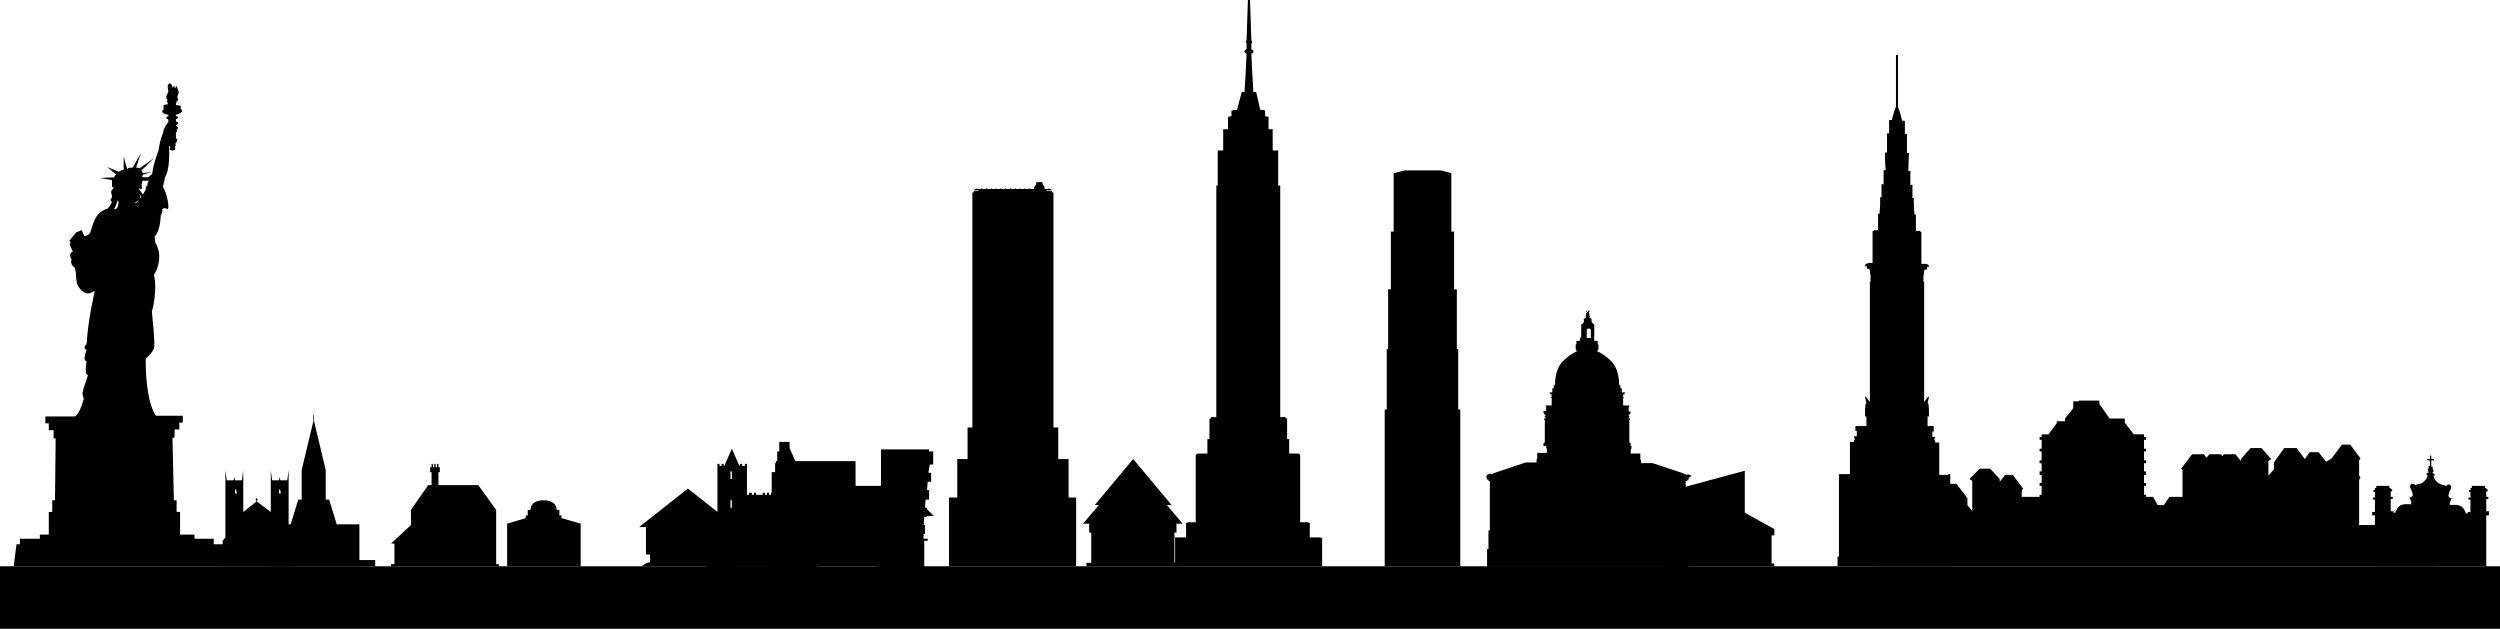 <?xml version="1.0" encoding="utf-8"?>
<!-- Generator: Adobe Illustrator 19.0.0, SVG Export Plug-In . SVG Version: 6.00 Build 0)  -->
<svg version="1.1" xmlns="http://www.w3.org/2000/svg" xmlns:xlink="http://www.w3.org/1999/xlink" x="0px" y="0px"
	 viewBox="0 0 363.8 91.5" style="enable-background:new 0 0 363.8 91.5;" xml:space="preserve">
<g id="ground">
	<rect y="82.4" width="363.8" height="9.1"/>
</g>
<g id="new_york">
	<polygon points="273.7,81.8 273.7,81.3 274.1,81.3 274.1,80.3 274.3,80.3 274.3,79.5 274.1,79.2 274.3,78.9 274.3,76.7 274.1,76.5 
		275.6,74.4 276.8,74.4 278.7,76.5 278.7,72.4 279.8,71 281,71 281.8,72 283,70.4 284.7,70.4 286.3,72.5 286.3,73.5 287,74.4 
		287,70 286.6,69.7 288.1,68.2 289.6,68.2 291,69.7 291,70.1 291.8,69.1 292.9,69.1 294.4,71.1 294.2,71.4 294.2,72.3 296.8,72.3 
		296.8,72 297.1,72 297.1,70.7 296.8,70.7 296.8,70.3 297.1,70.3 297.1,69.1 296.8,69.1 296.8,68.6 297.1,68.6 297.1,67.4 
		296.8,67.4 296.8,67 297.1,67 297.1,65.7 296.8,65.7 296.8,65.3 297.1,65.3 297.1,64 296.8,64 296.8,63.6 297.1,63.6 297.1,63.2 
		298.1,63.2 299.3,61.6 299.3,61.3 300.5,61.3 300.5,60.9 301.7,59.4 301.7,58.4 302.5,58.4 302.5,58.3 305.5,58.3 305.5,58.8 
		307,60.9 309.2,60.9 309.2,61.5 310.5,63.2 312,63.2 312,63.6 312.3,63.6 312.3,64 312,64 312,65.3 312.3,65.3 312.3,65.7 
		312,65.7 312,67 312.3,67 312.3,67.4 312,67.4 312,68.6 312.3,68.6 312.3,69.1 312,69.1 312,70.3 312.3,70.3 312.3,70.7 312,70.7 
		312,72 312.3,72 312.3,72.3 313.3,72.3 314,73.5 314.9,73.5 315.7,72.3 317.6,72.3 317.6,68.4 317.4,68.2 319,66.1 320.7,66.1 
		321.1,66.6 321.5,66.1 323.2,66.1 323.4,66.4 323.6,66.1 325.3,66.1 326.1,67.1 326.1,66.8 327.5,65.2 329.1,65.2 330.5,66.8 
		330.1,67.1 330.1,69.2 330.9,68.3 330.9,67.3 332.4,65.2 334.2,65.2 335.4,66.8 336.1,65.8 337.4,65.8 338.5,67.2 339.3,66.7 
		340.8,64.7 342,64.7 343.5,66.7 343.3,67 343.3,69.2 343.5,69.5 343.3,69.8 343.3,76.4 348.5,76.4 348.5,79.9 352.9,79.9 
		352.9,81.6 354.6,81.6 354.6,82.4 273,82.4 273,81.8 	"/>
	<polygon points="155.5,72.4 155.5,66.8 154,66.8 154,62.2 153.3,62.2 153.3,28 153.1,28 153.1,27.8 152.3,27.8 152.3,27.7 
		153.1,27.7 152.9,27.5 152.7,27.5 152.7,27.4 152.6,27.4 152.6,27.5 152,27.5 152,27.4 152,27.4 152,27.2 151.7,26.8 151.7,26.5 
		150.8,26.5 150.8,26.8 150.5,27.2 150.5,27.5 149.9,27.5 149.9,27.4 149.8,27.4 149.8,27.5 149.2,27.5 149.2,27.4 149.1,27.4 
		149.1,27.5 148.5,27.5 148.5,27.4 148.4,27.4 148.4,27.5 147.8,27.5 147.8,27.4 147.7,27.4 147.7,27.5 147.1,27.5 147.1,27.4 
		147,27.4 147,27.5 146.4,27.5 146.4,27.4 146.3,27.4 146.3,27.5 145.7,27.5 145.7,27.4 145.6,27.4 145.6,27.5 145,27.5 145,27.4 
		144.9,27.4 144.9,27.5 144.3,27.5 144.3,27.4 144.2,27.4 144.2,27.5 143.6,27.5 143.6,27.4 143.5,27.4 143.5,27.5 142.9,27.5 
		142.9,27.4 142.8,27.4 142.8,27.5 142.2,27.5 142.2,27.4 142.1,27.4 142.1,27.5 141.9,27.5 141.7,27.7 142.4,27.7 142.4,27.8 
		141.7,27.8 141.7,28 141.5,28 141.5,62.2 140.8,62.2 140.8,66.8 139.3,66.8 139.3,72.4 138.1,72.4 138.1,82.4 156.6,82.4 
		156.6,72.4 	"/>
	<polygon points="112.9,68.7 112.9,67.1 113.1,67.1 113.1,65.7 113.4,65.7 113.4,64.3 114.9,64.3 114.9,65.7 115.1,65.7 115.1,67.1 
		124.5,67.1 124.5,70.7 128.2,70.7 128.2,65.4 135.2,65.4 135.2,65.7 135.8,65.7 135.8,67.6 135.3,67.6 135.1,68.8 135.5,68.8 
		135.5,70.1 135,70.1 134.9,71.3 135.2,71.3 135.2,72.7 134.7,72.7 134.6,73.9 134.9,73.9 134.9,75.2 134.5,75.2 134.4,76.4 
		134.6,76.4 134.6,77.7 134.2,77.7 134.1,78.9 134.3,78.9 134.3,82.4 112.3,82.4 112.3,68.7 	"/>
	<path d="M192.2,78.3v-0.1h-1.6v-2.1h-0.2v-0.1h-1.2v-9.8L189,66h-1.4v-2.1h-0.3v-3h-0.2v-0.2h-0.8V27h-0.3v-5.1h-0.8v-3.1h-0.6V17
		l-0.5-0.1v-0.8H184V16h-0.6l-0.6-2.6h-0.4l-0.2-3.3l-0.1-2.3h0c0.1,0,0.3-0.1,0.3-0.3c0-0.1-0.1-0.3-0.3-0.3h0l0-0.9
		c0.1,0,0.1-0.1,0.1-0.2c0-0.1-0.1-0.2-0.1-0.2l-0.2-6h-0.3l-0.2,6c-0.1,0-0.1,0.1-0.1,0.2c0,0.1,0.1,0.2,0.1,0.2l0,0.9h0
		c-0.1,0-0.3,0.1-0.3,0.3c0,0.1,0.1,0.3,0.3,0.3h0l-0.1,2.3l-0.2,3.3h-0.4L180,16h-0.6v0.1h-0.2v0.8l-0.5,0.1v1.8H178v3.1h-0.8V27
		H177v33.7h-0.8v0.2H176v3h-0.3V66h-1.4l-0.3,0.2v9.8h-1.2v0.1h-0.2v2.1h-1.6v0.1H171v4.1h21.4v-4.1H192.2z"/>
	<path d="M284,82.4V81h-0.2V69h-0.3v0.1h-1.3v-4.7h-0.6v-0.3h-0.1v-0.3h0.1v-0.2h-0.4v-0.8h0.2V62h-0.9v-1.4h0.2c0,0,0-0.8,0-1
		c0-0.3-0.1-0.9-0.1-0.9h-0.1l0.2-0.9l-0.1-0.1l-0.6,0.8V41h-0.1v-0.8c0,0,0.1-0.6,0.1-0.7c0-0.1,0.1-0.3,0.1-0.3s0.2,0.1,0.3,0
		c0.1-0.1,0-0.4,0-0.4l0.2,0.1c0,0,0.1-0.1,0.1-0.2c0-0.1-0.2-0.3-0.5-0.3c-0.3,0-0.6,0-0.6,0v-4.7h-0.2v-0.1h-0.6l0-2.4l-0.2,0
		c0,0-0.1-1-0.1-1.4c0-0.4,0-1,0-1l-0.2,0l0-1.9l-0.2,0l-0.1,0.1c0-1.1,0-2.1,0-2.1s-0.3-0.1-0.3,0c0-0.9,0.1-2.6,0.1-2.6
		s-0.3-0.1-0.3,0c0-1,0-2.8,0-2.8h-0.3l0-1.9c0,0-0.3-0.1-0.4,0c-0.2-1.1-0.6-2-0.6-2V8h-0.3v7.5c0,0-0.4,1-0.6,2
		c-0.1-0.1-0.4,0-0.4,0l0,1.9h-0.3c0,0,0,1.8,0,2.8c0,0-0.3,0-0.3,0s0,1.6,0.1,2.6c0-0.1-0.3,0-0.3,0s0,0.9,0,2.1l-0.1-0.1l-0.2,0
		l0,1.9l-0.2,0c0,0,0,0.6,0,1c0,0.4-0.1,1.4-0.1,1.4l-0.2,0l0,2.4h-0.6v0.1h-0.2v4.7c0,0-0.3-0.1-0.6,0c-0.3,0-0.5,0.2-0.5,0.3
		c0,0.1,0.1,0.2,0.1,0.2l0.2-0.1c0,0-0.1,0.3,0,0.4c0.1,0.1,0.3,0,0.3,0s0.1,0.2,0.1,0.3c0,0.1,0.1,0.7,0.1,0.7V41h-0.1v17.5
		l-0.6-0.8l-0.1,0.1l0.2,0.9h-0.1c0,0-0.1,0.6-0.1,0.9c0,0.3,0,1,0,1h0.2V62H270v0.7h0.2v0.8h-0.4v0.2h0.1v0.3h-0.1v0.3h-0.6v4.7
		h-1.3V69h-0.3v12h-0.2v1.4H284z"/>
	<path d="M246.1,69.3v-0.1l-0.5-0.2l-0.1,0.1h-0.2V69l-4.8-1.6h-1.7v-0.3l0-0.2h-0.1v-0.7l0-0.2h-1.4v-0.6l0.1-0.1V65l0.1-0.1h-0.2
		v-0.4h-0.1v-0.1h-0.1v-3.3h0.1l0-0.1v-0.1H237v-0.2h0.1v-0.1h0v-0.1H237v-0.2h0.2v-0.1l0.1-0.2v-0.1H237v-0.1H237v-0.6h0.1V59h-0.9
		v-1.1h0.1l0,0v-0.1h-0.1v-0.1l0,0v-0.1h0v-0.2h0.2v-0.1h0v-0.1h0.1v-0.1h-0.2v0H236v-0.5h0v-0.1h-0.2v-0.2l0-0.1h0v-0.1h-0.1v-0.1
		l-0.1-0.1c0,0,0.1-2.2-1.2-3.4c-1-1-2-1.4-2-1.4s0-0.1,0.1-0.1c0,0,0.1-0.2,0.1-0.2h0v-0.6h0v-0.1h-0.1v-0.5h0c0,0,0,0,0,0
		c0,0,0,0,0,0h-0.5v-0.3h0v-0.1l0,0v0h-0.1v-0.1H232v-1.3h0v-0.1h0v-0.1h0v-0.1h0.1v0l0,0v0H232v0c0,0,0,0,0-0.1c0,0,0-0.1,0-0.1h0
		v0h0v-0.1c0,0-0.2-0.1-0.3-0.2c-0.1-0.1-0.1-0.3-0.1-0.3h0v-0.1h0c0,0,0-0.1,0-0.2c-0.1-0.1-0.2-0.1-0.2-0.1v0c0,0,0,0-0.1,0
		c0,0,0-0.1,0-0.1v0c0,0,0.1,0,0.1-0.1c0-0.1-0.1-0.1-0.1-0.1v-0.3c0,0,0,0,0,0c0,0,0,0,0,0v-0.1h-0.1v-0.2h0.1c0,0,0,0,0,0v0
		c0,0,0,0,0-0.1c0,0,0-0.1-0.1-0.1c0,0-0.1,0-0.1,0.1c0,0,0,0.1,0,0.1c0,0,0,0,0,0c0,0,0,0-0.1,0v-0.3h0v-0.1h0v0.1h0v0.3
		c0,0-0.1,0-0.1,0c0,0,0,0,0,0c0,0,0,0,0-0.1c0,0,0-0.1,0-0.1c0,0-0.1,0-0.1,0.1c0,0,0,0.1,0,0.1v0c0,0,0,0,0,0h0.1v0.2h-0.1v0.1
		c0,0,0,0,0,0c0,0,0,0,0,0v0.3c0,0-0.1,0.1-0.1,0.1c0,0.1,0.1,0.1,0.1,0.1v0c0,0,0,0.1,0,0.1c0,0-0.1,0-0.1,0v0c0,0-0.1,0-0.2,0.1
		c-0.1,0.1,0,0.2,0,0.2h0v0.1h0c0,0,0,0.1-0.1,0.3c-0.1,0.2-0.3,0.2-0.3,0.2v0.1h0v0h0c0,0,0,0.1,0,0.1c0,0.1,0,0.1,0,0.1v0h-0.1v0
		l0,0v0h0.1v0.1h0v0.1h0v0.1h0v1.3h-0.1v0.1h-0.1v0l0,0v0.1h0v0.3h-0.5c0,0,0,0,0,0c0,0,0,0,0,0h0v0.5h-0.1v0.1h0v0.6h0
		c0,0,0,0.1,0.1,0.2c0,0,0.1,0.1,0.1,0.1s-1,0.4-2,1.4c-1.3,1.2-1.2,3.4-1.2,3.4l-0.1,0.1v0.1h-0.1v0.1h0l0,0.1v0.2h-0.2v0.1h0v0.5
		h-0.2v0h-0.2v0.1h0.1v0.1h0v0.1h0.2v0.2h0v0.1l0,0v0.1h-0.1v0.1l0,0h0.1V59h-0.9v0.1h0.1v0.6h0v0.1h-0.4V60l0.1,0.2v0.1h0.2v0.2
		h-0.1v0.1h0v0.1h0.1v0.2h-0.2V61l0,0.1h0.1v3.3h-0.1v0.1h-0.1v0.4H225l0,0.1v0.2l0.1,0.1v0.6h-1.4l0,0.2v0.7h-0.1l0,0.2v0.3H222
		l-4.8,1.6v0.1H217l-0.1-0.1l-0.5,0.2v0.1h-0.1v0.1h0l0,0.1h0c0,0,0,0,0,0.1c0,0,0.1,0,0.1,0v0h0v0.3h0.2V70h0.2v0.3h0v0.1h0v0.7h0
		v0.1h0v0.6h0V72h0v5.2h-0.2v2.7h-0.2v2.6h29.3v-2.6h-0.2v-2.7h-0.2V72h0v-0.1h0v-0.6h0v-0.1h0v-0.7h0v-0.1h0V70h0.2v-0.1h0.2v-0.3
		h0v0c0,0,0.1,0,0.1,0c0,0,0-0.1,0-0.1h0L246.1,69.3L246.1,69.3L246.1,69.3L246.1,69.3z M232.5,49.7L232.5,49.7l0,0.5h0V49.7z
		 M232.4,49.7L232.4,49.7l0,0.5h0V49.7z M230,50.2L230,50.2l0-0.5h0V50.2z M230,50.2L230,50.2l0-0.5h0V50.2z M230.1,50.2L230.1,50.2
		l0-0.5h0V50.2z M230.2,50.2L230.2,50.2l0-0.5h0V50.2z M230.2,50.2L230.2,50.2l0-0.5h0V50.2z M230.3,50.2L230.3,50.2l0-0.5h0V50.2z
		 M230.3,50.2L230.3,50.2l0-0.5h0V50.2z M231.5,48.3v0.9h0v0h-0.6v0h0v-0.9l0,0v-0.2h0c0-0.2,0.1-0.3,0.3-0.3c0.2,0,0.3,0.1,0.3,0.3
		h0L231.5,48.3L231.5,48.3z M232.1,50.2L232.1,50.2l0-0.5h0V50.2z M232.2,50.2L232.2,50.2l0-0.5h0V50.2z M232.3,50.2L232.3,50.2
		l0-0.5h0V50.2z M232.3,50.2L232.3,50.2l0-0.5h0V50.2z M232.4,50.2L232.4,50.2l0-0.5h0V50.2z"/>
	<path d="M345.6,74.5v-1.8h-0.3v-0.3h0.3v-0.8h-0.2v-0.3h0.2V71h0.2v-0.3h1.9V71h0.2v0.2h0.2v0.3h-0.2v0.8h0.3v0.3h-0.3v1.8h0.4v0.2
		h0.3c0,0,0-0.4,0.5-0.9c0.5-0.5,1.7-0.3,1.7-0.3s0.1-0.1,0.1-0.3c0-0.2-0.3-0.7-0.3-0.7s0.5,0,0.5-0.4c0-0.4-0.4-1-0.4-1.2
		c0-0.2,0.1-0.4,0.4-0.4c0.3,0,0.3,0.2,0.3,0.2s0.1,0,0.2,0v-0.1c0,0,0.8,0,1.2-0.5c0.3-0.3,0.4-0.6,0.5-0.8c-0.1,0-0.2-0.1-0.2-0.2
		c0-0.1,0.1-0.2,0.2-0.2c0,0,0.1,0,0.1,0v-0.2h-0.1v-0.4h0.1v-0.4h0.2V67h-0.4v-0.2l0.4,0v-0.5h0.2v0.5l0.4,0V67h-0.4v0.9h0.2v0.4
		h0.1v0.4H354v0.2c0,0,0.1,0,0.1,0c0.1,0,0.2,0.1,0.2,0.2c0,0.1-0.1,0.2-0.2,0.2c0.1,0.2,0.2,0.5,0.5,0.8c0.5,0.5,1.2,0.5,1.2,0.5
		v0.1c0.1,0,0.2,0,0.2,0s0.1-0.2,0.3-0.2c0.3,0,0.4,0.2,0.4,0.4c0,0.2-0.4,0.8-0.4,1.2c0,0.4,0.5,0.4,0.5,0.4s-0.3,0.5-0.3,0.7
		c0,0.2,0.1,0.3,0.1,0.3s1.2-0.2,1.7,0.3c0.5,0.5,0.5,0.9,0.5,0.9h0.3v-0.2h0.4v-1.8h-0.3v-0.3h0.3v-0.8h-0.2v-0.3h0.2V71h0.2v-0.3
		h1.9V71h0.2v0.2h0.2v0.3h-0.2v0.8h0.3v0.3h-0.3v1.8h0.4V75h-0.4v7.4h-16.2V75h-0.4v-0.5H345.6z"/>
	<path d="M32.4,78.7v3.7h10.3v-3.7L42,78.2v-9.8l-0.2,1.5h-1l-0.1-0.5l-0.1,0.5h-1l-0.2-1.5v6.1l-2-1.5v-0.2c0,0,0.1,0,0.1-0.1h0.1
		v0h-0.1c0,0,0-0.1-0.1-0.1v-0.1h-0.1v0.1c0,0-0.1,0-0.1,0.1h-0.1v0h0.1c0,0,0,0.1,0.1,0.1V73l-1.9,1.5v-6.1l-0.2,1.5h-1l-0.1-0.5
		l-0.1,0.5h-1l-0.2-1.5v9.8L32.4,78.7z M37.5,72.7L37.5,72.7C37.5,72.7,37.5,72.7,37.5,72.7L37.5,72.7z M37.5,72.8
		C37.5,72.8,37.5,72.7,37.5,72.8L37.5,72.8L37.5,72.8z M34.5,71.8h-0.3c0,0,0,0,0-0.3c0-0.3,0.1-0.3,0.1-0.3s0.1,0,0.1,0.3
		C34.5,71.8,34.5,71.8,34.5,71.8z M37.6,72.7L37.6,72.7L37.6,72.7C37.6,72.7,37.6,72.7,37.6,72.7z M37.6,72.8L37.6,72.8L37.6,72.8
		C37.6,72.7,37.6,72.8,37.6,72.8z M40.9,71.8h-0.3c0,0,0,0,0-0.3c0-0.3,0.1-0.3,0.1-0.3s0.1,0,0.1,0.3
		C40.9,71.8,40.9,71.8,40.9,71.8z"/>
	<polygon points="57.4,79.1 56.9,79.1 59.8,76.4 59.8,74.2 62.3,70.6 62.8,70.6 62.8,68.7 62.6,68.7 62.6,68 62.8,68 62.8,67.5 
		63,67.5 63,68 63.2,68 63.2,67.5 63.4,67.5 63.4,68 63.6,68 63.6,67.5 63.8,67.5 63.8,68 64,68 64,68.7 63.8,68.7 63.8,70.6 
		69.6,70.6 72.2,74.2 72.2,82.1 72.6,82.1 72.6,82.4 56.9,82.4 56.9,82.1 57.4,82.1 	"/>
	<path d="M105.6,81.8v-1.1h0.6v-4h1l-7.1-5.6l-7.1,5.6h1v4h0.6v1.1c-0.5,0.1-0.9,0.3-1.2,0.6h13.5C106.5,82.1,106.1,81.9,105.6,81.8
		z"/>
	<polygon points="170.9,77.5 171.2,77.5 171.2,76.2 172.1,76.2 169.8,73.5 170.5,73.5 164.9,66.8 159.3,73.5 159.9,73.5 157.6,76.2 
		158.5,76.2 158.5,77.5 158.8,77.5 158.8,81.9 158.1,81.9 158.1,82.4 171.6,82.4 171.6,81.9 170.9,81.9 	"/>
	<path d="M134.5,78.4h0.5v0.3h-0.5v3.8h-6.9v-3.8h-0.5v-0.3h0.5v-3.3h-1.5l4.4-4.4v-1.2h0.1v-0.2h0.2v0.2h0.1v-0.2h0.2v0.2h0.1v-0.2
		h0.2v0.2h0.1v1.2l4.4,4.4h-1.5V78.4z M131.3,73.1c0-0.6-0.3-0.6-0.3-0.6s-0.3,0-0.3,0.6c0,0.6,0,0.6,0,0.6h0.5
		C131.3,73.6,131.3,73.6,131.3,73.1z"/>
	<path d="M84.5,76.2v6.2H73.8v-6.2l2.7-0.8V75h0.3v-0.8h0.4c0-1,0.9-1.4,1.9-1.4c1,0,1.9,0.4,1.9,1.4h0.4V75h0.3v0.4L84.5,76.2z"/>
	<polygon points="258.2,77.9 258.2,77 253.9,74.6 253.9,68.5 242.8,71.5 242.8,72.2 242.4,72.2 242.4,72.8 242.8,72.8 242.8,82 
		242.1,82 242.1,82.4 258.2,82.4 258.2,82 257.8,82 257.8,77.9 	"/>
	<polygon points="52.3,76.3 49,76.3 47.9,72.7 47.4,72.7 47.4,68.4 45.7,61.3 45.7,60.6 45.8,60.6 45.8,60.6 45.7,60.6 45.7,60.4 
		45.6,60.4 45.6,60.6 45.5,60.6 45.5,60.6 45.6,60.6 45.6,61.3 43.9,68.4 43.9,72.7 43.4,72.7 42.3,76.3 39,76.3 39,82.4 52.3,82.4 
			"/>
	<polygon points="212.2,50.8 212,50.8 212,42.1 211.6,42.1 211.6,33.7 211.2,33.7 211.2,25.2 209.7,24.8 204.4,24.8 202.8,25.2 
		202.8,33.7 202.4,33.7 202.4,42.1 202,42.1 202,50.8 201.8,50.8 201.8,59.6 201.5,59.6 201.5,82.4 212.5,82.4 212.5,59.6 
		212.2,59.6 	"/>
	<path d="M117,76.2v-8.8h-0.3v0.3h-0.3v-0.3h-0.3v0.3h-0.1l-1.1-2.5l-1.1,2.5h-0.1v-0.3h-0.3v0.3h-0.3v-0.3h-0.3V72h-0.3v-0.3h-0.3
		V72h-0.3v-0.3h-0.3V72h-0.3v-0.3h-0.3V72H110v-0.3h-0.3V72h-0.3v-0.3H109V72h-0.3v-4.5h-0.3v0.3H108v-0.3h-0.3v0.3h-0.1l-1.1-2.5
		l-1.1,2.5h-0.1v-0.3h-0.3v0.3h-0.3v-0.3h-0.3v8.8l-1.6,0.6v5.6h16.1v-5.6L117,76.2z M106.5,73.9h-0.2v-1.1h0.2V73.9z M106.5,69.7
		h-0.2v-1.1h0.2V69.7z M114.8,73.9h-0.2v-1.1h0.2V73.9z M114.8,69.7h-0.2v-1.1h0.2V69.7z"/>
</g>
<g id="statue_of_liberty">
	<path d="M54.6,82.4v-0.9H36v-2.3h-4.9v-0.8h-2.8v-0.6h-2.1v-3.3h-0.5v-1.7h-0.4l-0.2-9.1h0.3v-1.2h0.7v-1h0.5v-1h-3.9
		c0,0-1.5-1.6-1.5-8.3c0.5-0.5,0.9-0.8,1.2-1.5c0.2-0.7-0.2-4.2-0.3-5.4c0.4-1.2,0.7-3.9,0.3-5.3c0,0,1.6-2.3,0.2-4.7l-0.1-0.9
		c0,0,0.8-0.6,0.9-3.1c0.1-0.1,0.3-0.5,0.2-0.8c0,0,0.2-0.4,0.7-0.1c0.5,0.3,0-2.4-0.6-3.2c0,0,0.3-1.2,0.3-1.4c0,0,0.8-0.9,0.6-4.6
		l0.2,0.2c0,0-0.4,0.5,0.3,0.5c0.7,0,0.3-0.5,0.3-0.5s0.3-0.2,0.1-0.5c0.2-0.1,0.3-0.4,0.3-0.7h-0.2v-1c0,0,0.2,0,0.2-0.2
		c0-0.2-0.1-0.2-0.2-0.2c0.1,0,0.3,0,0.3-0.2c0-0.2-0.3-0.3-0.3-0.3v-0.1c0,0,0.3,0,0.3-0.3c0-0.2-0.3-0.2-0.3-0.2v-0.4
		c0,0,0.3,0,0.3-0.2c0-0.2-0.3-0.2-0.3-0.2v-0.2c0,0,0.9-0.2,0.9-0.6c0-0.2-0.2-0.2-0.2-0.2v-0.5c0,0-0.3-0.1-0.7-0.1V15
		c0,0,0.1,0,0.1-0.1c0-0.1-0.1-0.1-0.1-0.1s0.3-0.1,0.3-0.3c0-0.2-0.1-0.2-0.1-0.4c0-0.1,0.2-0.5,0.2-0.7c0-0.2-0.3-0.7-0.3-0.9
		c-0.1,0-0.1,0.3-0.2,0.3c-0.1,0-0.1-0.3-0.1-0.3s-0.3,0.1-0.2,0.3c-0.1,0-0.1-0.2-0.2-0.4c-0.1-0.2-0.3-0.3-0.3-0.3
		s-0.3,0.2-0.3,0.4c0,0.3,0.1,0.6,0.1,0.8c0,0.2-0.3,0.5-0.3,0.8c0,0.3,0.2,0.5,0.2,0.5s-0.1,0.1-0.1,0.2c0,0.1,0.1,0.1,0.1,0.1v0.3
		c-0.4,0-0.6,0.1-0.6,0.1V16c0,0-0.2,0-0.2,0.2c0,0.4,0.9,0.5,0.9,0.5v0.2c0,0-0.3,0.1-0.3,0.2c0,0.2,0.3,0.3,0.3,0.3v0.4
		c0,0-0.6,0.5-0.8,1.6c-0.5,1.2-0.6,2.4-0.6,2.4s-0.8,2.1-0.9,3.2l-1.4,0.2c0,0,0-0.1-0.1-0.2c-0.1-0.1-0.1-0.2-0.1-0.2l1.8-1.8
		l-2.1,1.5c0,0-0.1-0.1-0.2-0.1c-0.2,0-0.3,0-0.3,0l0.7-2.1l-1.2,2.1c0,0-0.2,0-0.4,0c-0.2,0-0.4,0.2-0.4,0.2L18,22.8l0,1.9
		c0,0-0.3,0-0.4,0.1c-0.2,0.1-0.3,0.2-0.3,0.2l-1.7-0.7l1.3,1.1c0,0-0.1,0.1-0.2,0.2c-0.1,0.1-0.1,0.2-0.1,0.2l-2.1,0.1l1.8,0.3
		c0,0,0,0.3,0,0.5c0,0.2,0,0.5,0,0.5l0.2,0v0.2c0,0-0.2,0.2-0.3,0.4c-0.1,0.3,0.1,0.5,0.1,0.8c0,0.3-0.3,0.4-0.2,0.5
		c0,0.2,0.2,0.3,0.2,0.3s-0.4,0.8-0.7,1c0,0-0.1,0-0.2,0c-0.1,0-0.1,0.1-0.1,0.1s-0.5,0.1-1.1,0.8c-0.6,0.7-0.9,2.2-1.1,2.6
		c-0.2,0.3-0.8,0.5-0.8,0.5l-0.3-0.6L12.1,34l-0.2-0.5l-0.8,0.3L10.1,35l0.2,0.4l-0.2,0.1l0.5,1.1c0,0-0.4,0.2-0.4,0.5
		c0,0.3,0.2,0.6,0.2,0.6s-0.1,0.5,0,0.7c0.1,0.3,0.5,0.6,0.5,0.6s0,0.2,0.1,0.5c0.1,0.3,0,1.6,0.4,2.2c0.4,0.6,0.9,1,1.4,1
		c0.5,0,1-0.4,1-0.4s-1,4.2-1.2,7.8c-0.2,0.1-0.3,0.3-0.3,0.5c0,0.2,0.3,0.3,0.3,0.3s-0.3,0.8-0.3,1.2c0,0.4,0.3,0.5,0.3,0.5
		s-0.2,1.1-0.1,1.5c0,0.4,0.3,0.5,0.3,0.5s-0.7,2-0.8,2.6c0,0.5,0.2,0.8,0.2,0.8s-0.6,2.3-1.3,2.6H6.6v1h0.5v1h0.7v1.2h0.3L8,72.8
		H7.6v1.7H7.1v3.3H5.8v0.6H2.9v0.8H2.4L2,82.4H54.6z M20.7,25.7c0-0.1,0.1-0.3,0.1-0.3l1.4-0.4c0,0,0,0.2-0.1,0.3
		c0,0.1-0.1,0.1-0.2,0.2c-0.1,0.1-0.3,0.3-0.3,0.3h-1.1C20.6,25.9,20.7,25.8,20.7,25.7z M20.2,27.4c0,0,0.3,0.2,0.4,0.1
		c0.1-0.1,0-0.7,0-0.7l0.1-0.2l0-0.3l1,0c0,0-0.1,0.1-0.2,0.3c-0.1,0.2,0,0.4-0.1,0.5c0,0.1-0.1-0.1-0.2,0.1c0,0.2,0.1,0.2,0,0.4
		c-0.1,0.2-0.3,0.5-0.4,0.7C20.7,28.2,20.1,27.4,20.2,27.4L20.2,27.4z M20.2,29.1c0.1-0.1,0.2-0.3,0.2-0.5c0-0.1-0.1-0.4-0.1-0.4
		s0.1,0.1,0.1,0.2c0.1,0.1,0.1,0.1,0.1,0.1s0,0.1,0,0.2c0,0.1-0.1,0.1-0.2,0.2c-0.1,0.1-0.1,0.2-0.2,0.4c-0.1,0.1-0.4,0.3-0.4,0.3
		l0-0.2C19.7,29.5,20.1,29.2,20.2,29.1z M16.9,29.8c0.1-0.3,0.2-0.6,0.2-0.6h0.1c0,0,0.1,0.3,0,0.6c0,0.3-0.2,0.5-0.3,0.6
		c-0.1,0.1-0.3,0-0.3,0S16.8,30.1,16.9,29.8z"/>
</g>
</svg>
